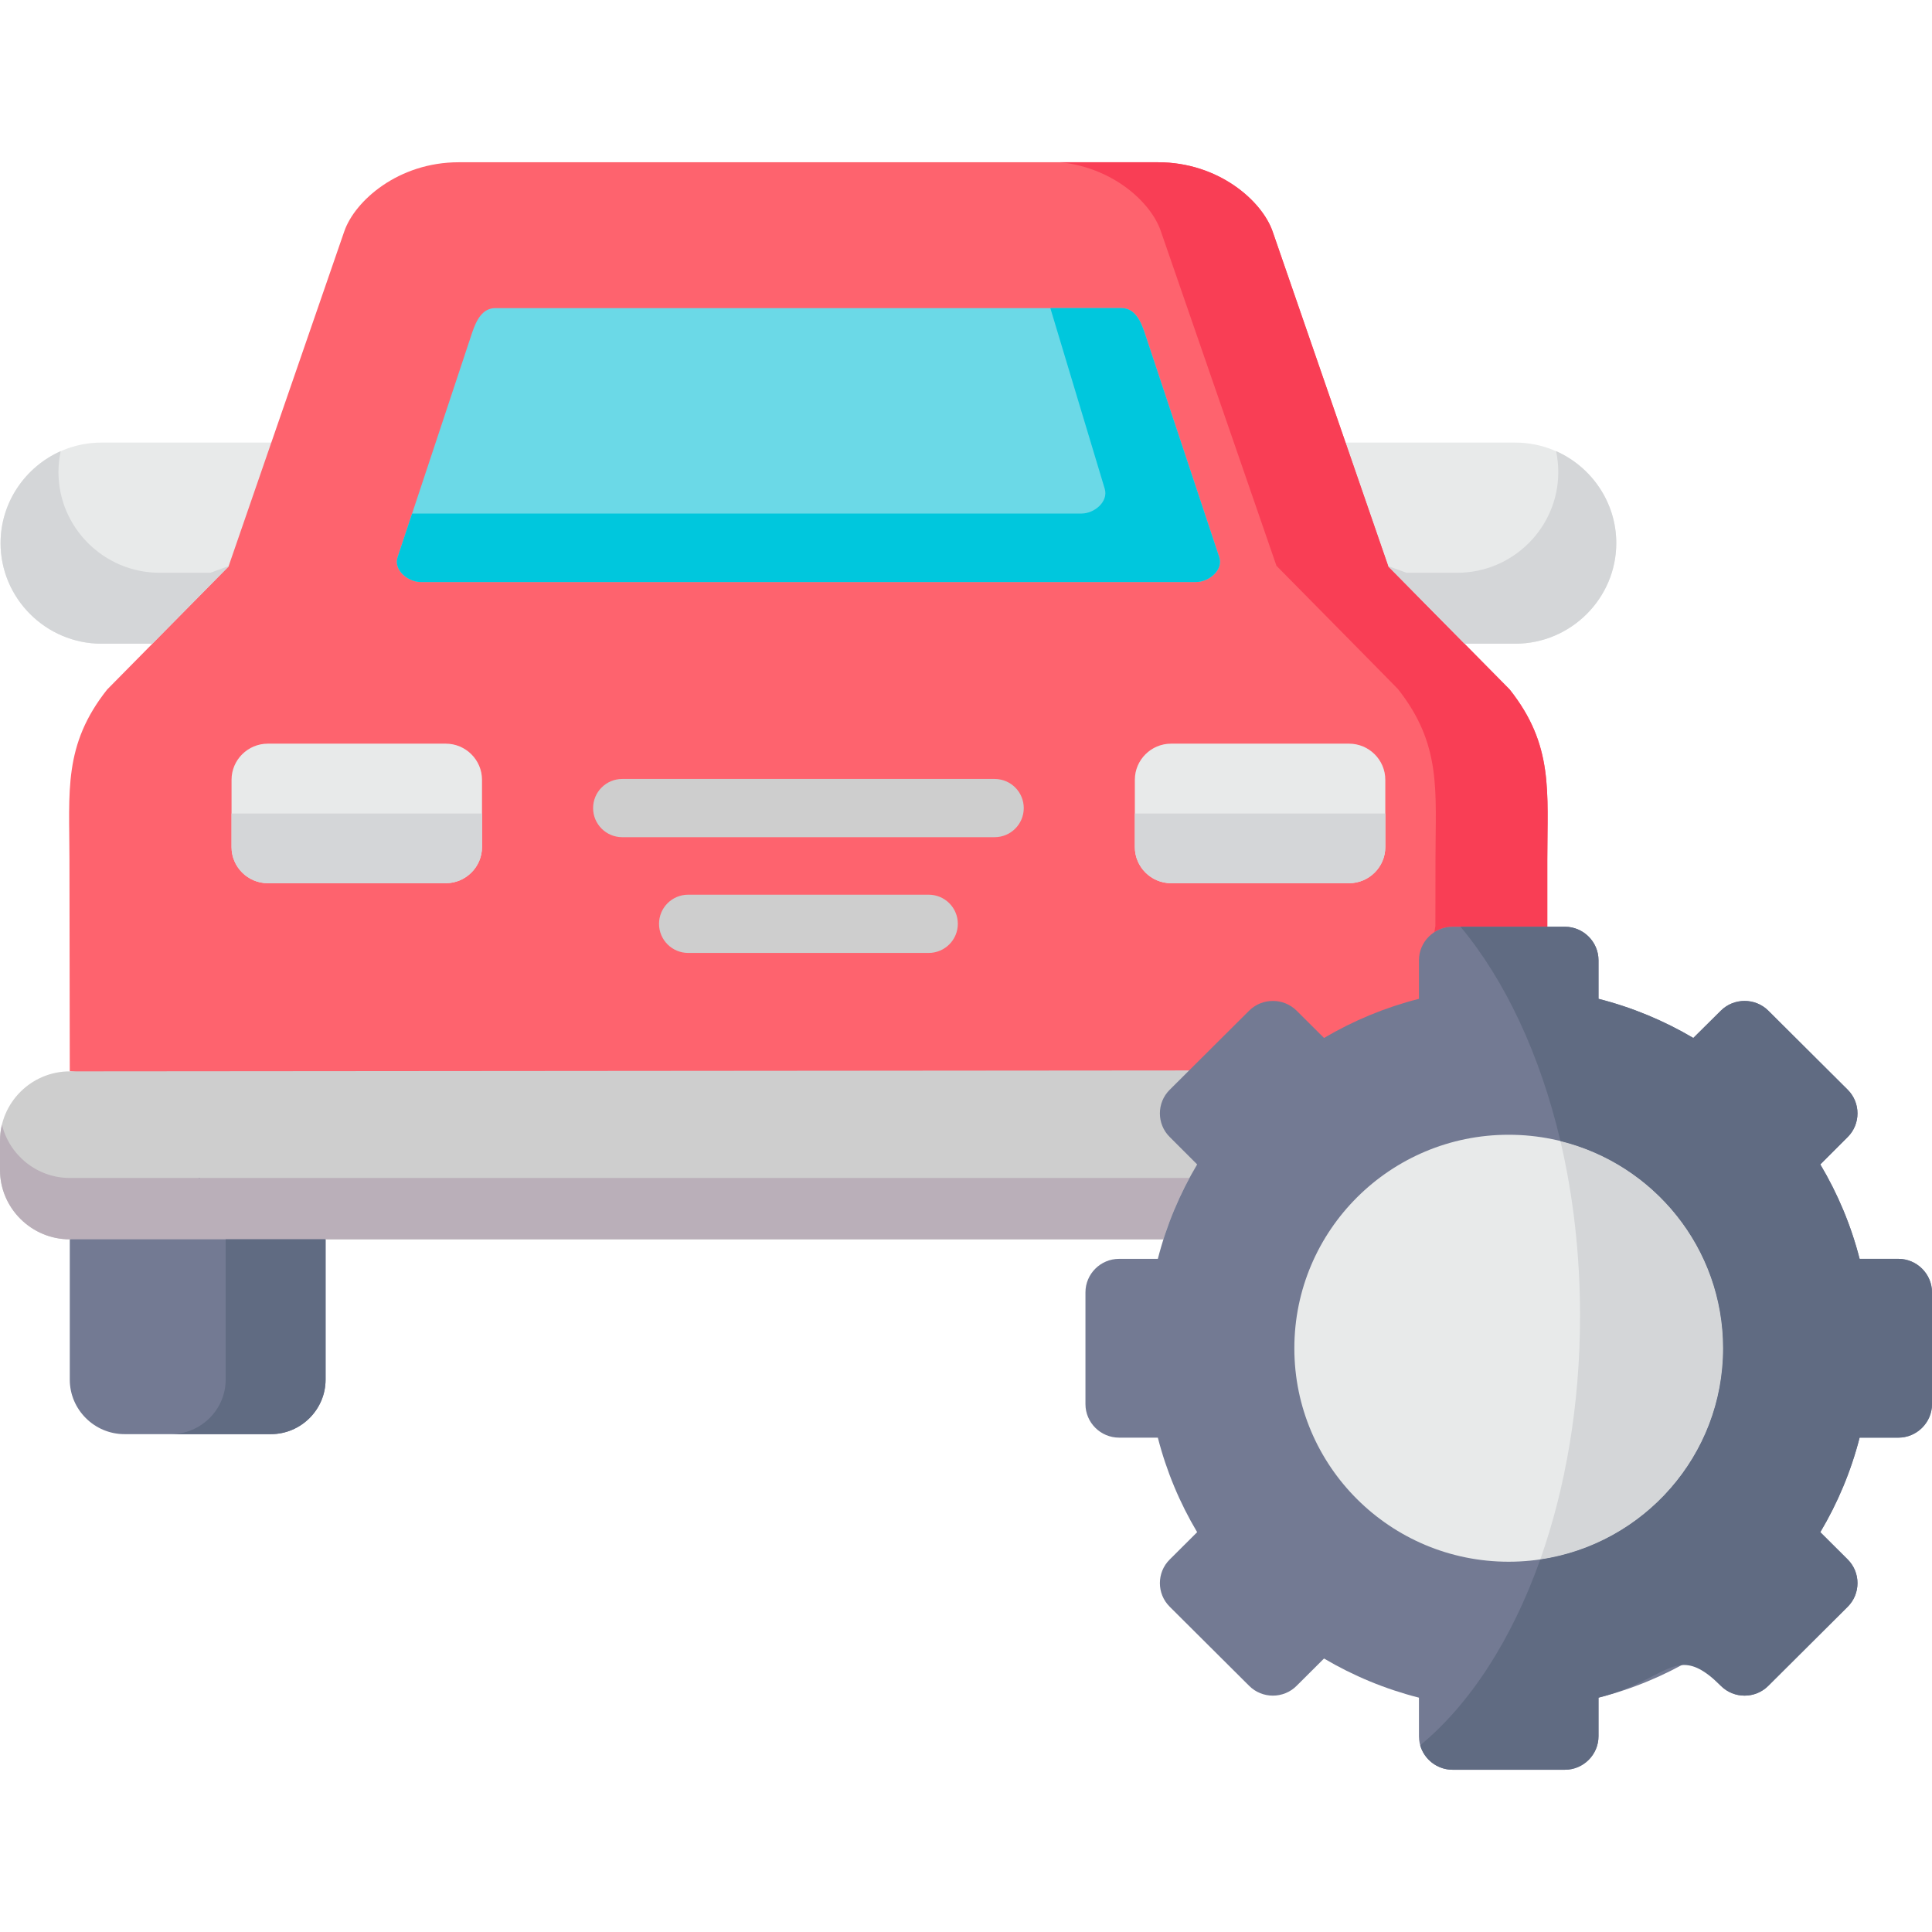 <svg id="Capa_1" enable-background="new 0 0 512 512" height="512" viewBox="0 0 512 512" width="512" xmlns="http://www.w3.org/2000/svg"><g><g><path clip-rule="evenodd" d="m428.333 143.925c0-14.648-12.068-26.636-26.778-26.636h-44.971l-13.299 36.95 44.821 16.352h13.449c14.71 0 26.778-11.988 26.778-26.666z" fill="#e8eaea" fill-rule="evenodd"/></g><g><path clip-rule="evenodd" d="m71.899 117.288h-45.001c-14.71 0-26.748 11.988-26.748 26.636 0 14.678 12.038 26.666 26.748 26.666h13.479l41.458-16.352z" fill="#e8eaea" fill-rule="evenodd"/></g><g><path clip-rule="evenodd" d="m337.251 61.325c-2.822-8.101-14.32-18.325-30.351-18.325h-92.673-92.673c-16.001 0-27.529 10.224-30.321 18.325l-19.333 55.963-11.348 32.854-20.174 20.448-11.978 12.137c-11.708 14.768-9.997 27.055-9.997 45.081l.09 56.112 183.666 14.768 118.041-14.768c18.703-1.226 42.269 1.046 55.688-1.375 23.356-4.245 30.711-15.994 34.163-36.95v-17.787c0-18.027 1.741-30.313-9.967-45.081l-11.978-12.137-20.174-20.448-11.348-32.854z" fill="#fe636e" fill-rule="evenodd"/></g><g><path clip-rule="evenodd" d="m297.233 81.654h-83.007-82.976c-3.392 0-5.013 3.169-6.154 6.577l-19.723 59.431c-1.141 3.408 2.762 6.577 6.124 6.577h102.73 102.76c3.362 0 7.265-3.169 6.124-6.577l-19.754-59.431c-1.11-3.408-2.762-6.577-6.124-6.577z" fill="#6bd9e7" fill-rule="evenodd"/></g><g><path clip-rule="evenodd" d="m357.514 197.077h-47.162c-5.284 0-9.607 4.305-9.607 9.566v17.847c0 5.262 4.323 9.566 9.607 9.566h47.162c5.284 0 9.607-4.305 9.607-9.566v-17.847c0-5.261-4.323-9.566-9.607-9.566z" fill="#e8eaea" fill-rule="evenodd"/></g><g><path clip-rule="evenodd" d="m118.131 197.077h-47.162c-5.284 0-9.607 4.305-9.607 9.566v17.847c0 5.262 4.323 9.566 9.607 9.566h47.162c5.284 0 9.607-4.305 9.607-9.566v-17.847c-.001-5.261-4.324-9.566-9.607-9.566z" fill="#e8eaea" fill-rule="evenodd"/></g><g><path clip-rule="evenodd" d="m347.217 283.653-328.725.269c-10.176 0-18.492 8.281-18.492 18.415v7.713c0 10.104 8.316 18.385 18.493 18.385h67.786 257.876c30.141-4.365 19.093-44.812 3.062-44.782z" fill="#cecece" fill-rule="evenodd"/></g><g><path clip-rule="evenodd" d="m86.279 328.435-33.443-16.263-34.343 16.263v37.189c0 7.922 6.514 14.439 14.5 14.439h38.787c7.985 0 14.5-6.517 14.5-14.439v-37.189z" fill="#737a93" fill-rule="evenodd"/></g><g><path clip-rule="evenodd" d="m188.019 136.092h-78.804l-3.843 11.569c-1.141 3.408 2.762 6.577 6.124 6.577h102.73 102.76c3.362 0 7.265-3.169 6.124-6.577l-19.754-59.431c-1.111-3.408-2.762-6.577-6.124-6.577h-18.882l14.41 47.861c1.051 3.438-2.762 6.577-6.124 6.577h-98.617z" fill="#00c7dd" fill-rule="evenodd"/></g><g><path clip-rule="evenodd" d="m356.584 117.288-19.333-55.963c-2.822-8.101-14.32-18.325-30.351-18.325h-25.908c14.05 1.435 24.016 10.672 26.598 18.146l19.333 55.933 11.348 32.854 20.174 20.448 11.978 12.167c11.708 14.768 9.997 27.055 9.997 45.051l-.03 17.817c-.09.538-.18 1.076-.27 1.614 1.381-.897 3.002-1.405 4.743-1.435h.09 2.101 22.996v-17.787c0-18.027 1.741-30.313-9.967-45.081l-11.978-12.137-20.174-20.448z" fill="#f93e55" fill-rule="evenodd"/></g><g><path clip-rule="evenodd" d="m428.333 143.925c0-10.822-6.575-20.209-15.941-24.364.36 1.794.57 3.647.57 5.56 0 14.678-12.038 26.666-26.748 26.666h-13.479l-4.863-1.764.06.12 20.174 20.448h13.449c14.71 0 26.778-11.988 26.778-26.666z" fill="#d4d6d8" fill-rule="evenodd"/></g><g><path clip-rule="evenodd" d="m.15 143.925c0-10.822 6.574-20.209 15.941-24.364-.39 1.794-.6 3.647-.6 5.56 0 14.678 12.068 26.666 26.778 26.666h13.479l4.833-1.764-.03.12-20.174 20.448h-13.479c-14.71 0-26.748-11.988-26.748-26.666z" fill="#d4d6d8" fill-rule="evenodd"/></g><g><path clip-rule="evenodd" d="m86.279 312.172h-67.786c-8.706 0-16.031-6.069-17.982-14.14-.33 1.375-.51 2.81-.51 4.305v7.713c0 10.104 8.316 18.385 18.493 18.385h67.786 222.032c1.801-5.65 4.113-11.121 6.905-16.263z" fill="#baafb9" fill-rule="evenodd"/></g><g><path clip-rule="evenodd" d="m86.279 365.624v-37.189h-26.478v37.189c0 7.922-6.544 14.439-14.53 14.439h26.508c7.986 0 14.5-6.517 14.5-14.439z" fill="#606b82" fill-rule="evenodd"/></g><g><path clip-rule="evenodd" d="m300.746 215.582v8.909c0 5.262 4.323 9.566 9.607 9.566h47.162c5.284 0 9.607-4.305 9.607-9.566v-8.909z" fill="#d4d6d8" fill-rule="evenodd"/></g><g><path clip-rule="evenodd" d="m61.362 215.582v8.909c0 5.262 4.323 9.566 9.607 9.566h47.162c5.284 0 9.607-4.305 9.607-9.566v-8.909z" fill="#d4d6d8" fill-rule="evenodd"/></g><g><path clip-rule="evenodd" d="m376.037 264.699c-8.946 2.272-17.412 5.8-25.157 10.374l-7.265-7.235c-3.452-3.438-9.126-3.438-12.579 0l-21.044 20.956c-3.482 3.438-3.482 9.088 0 12.526l7.265 7.264c-4.593 7.713-8.136 16.113-10.417 25.022h-10.267c-4.923 0-8.916 4.006-8.916 8.879v29.626c0 4.873 3.993 8.879 8.916 8.879h10.267c2.282 8.909 5.824 17.339 10.417 25.052l-7.265 7.235c-3.482 3.438-3.482 9.088 0 12.526l21.044 20.956c3.452 3.468 9.126 3.468 12.579 0l7.265-7.235c7.745 4.574 16.211 8.101 25.157 10.374v10.224c0 4.903 4.023 8.879 8.916 8.879h29.75c4.893 0 8.916-3.976 8.916-8.879v-10.224c8.946-2.272 17.382-5.8 25.127-10.374l7.295 7.235c3.452 3.468 9.126 3.468 12.579 0l21.044-20.956c3.452-3.438 3.452-9.088 0-12.526l-7.265-7.235c4.593-7.713 8.136-16.143 10.417-25.052h10.267c4.893 0 8.916-4.006 8.916-8.879v-29.626c0-4.873-4.023-8.879-8.916-8.879h-10.267c-2.282-8.909-5.824-17.309-10.417-25.022l7.265-7.264c3.452-3.438 3.452-9.088 0-12.526l-21.044-20.956c-3.452-3.438-9.126-3.438-12.579 0l-7.295 7.235c-7.745-4.574-16.181-8.101-25.127-10.374v-10.224c0-4.873-4.023-8.879-8.916-8.879h-29.75c-4.893 0-8.916 4.006-8.916 8.879z" fill="#737a93" fill-rule="evenodd"/></g><g><path clip-rule="evenodd" d="m343.014 357.313c0 31.24 25.427 56.561 56.799 56.561 31.401 0 56.829-25.321 56.829-56.561 0-31.27-25.427-56.591-56.829-56.591-31.371.001-56.799 25.321-56.799 56.591z" fill="#e8eaea" fill-rule="evenodd"/></g><g><path clip-rule="evenodd" d="m418.726 348.704c0 23.557-3.843 45.649-10.537 64.573 27.409-4.036 48.453-27.563 48.453-55.963 0-26.547-18.373-48.818-43.109-54.917 3.362 14.349 5.193 29.954 5.193 46.307z" fill="#d4d6d8" fill-rule="evenodd"/></g><g><path clip-rule="evenodd" d="m413.533 302.397c24.737 6.099 43.109 28.37 43.109 54.917 0 28.4-21.044 51.927-48.453 55.963-7.505 21.136-18.583 38.325-31.822 49.237 1.051 3.737 4.503 6.487 8.586 6.487h29.75c4.893 0 8.916-3.976 8.916-8.879v-10.224c11.888-3.019 16.932-8.251 22.095-8.64 2.942-.209 5.944 1.166 10.327 5.501 3.452 3.468 9.126 3.468 12.579 0l21.044-20.956c3.452-3.438 3.452-9.088 0-12.526l-7.265-7.235c4.593-7.713 8.136-16.143 10.417-25.052h10.267c4.893 0 8.916-4.006 8.916-8.879v-29.626c0-4.873-4.023-8.879-8.916-8.879h-10.267c-2.282-8.909-5.824-17.309-10.417-25.022l7.265-7.264c3.452-3.438 3.452-9.088 0-12.526l-21.044-20.956c-3.452-3.438-9.126-3.438-12.579 0l-7.295 7.235c-7.745-4.574-16.181-8.101-25.127-10.374v-10.224c0-4.873-3.993-8.849-8.856-8.879h-.06-27.649c11.799 14.171 21.075 33.841 26.479 56.801z" fill="#606b82" fill-rule="evenodd"/></g><g><path d="m263.58 221.865h-98.677c-4.267 0-7.726-3.455-7.726-7.717s3.459-7.717 7.726-7.717h98.677c4.268 0 7.726 3.455 7.726 7.717s-3.458 7.717-7.726 7.717z" fill="#cecece"/></g><g><path d="m246.108 252.537h-63.733c-4.267 0-7.726-3.455-7.726-7.717s3.459-7.717 7.726-7.717h63.733c4.267 0 7.726 3.455 7.726 7.717s-3.459 7.717-7.726 7.717z" fill="#cecece"/></g></g></svg>